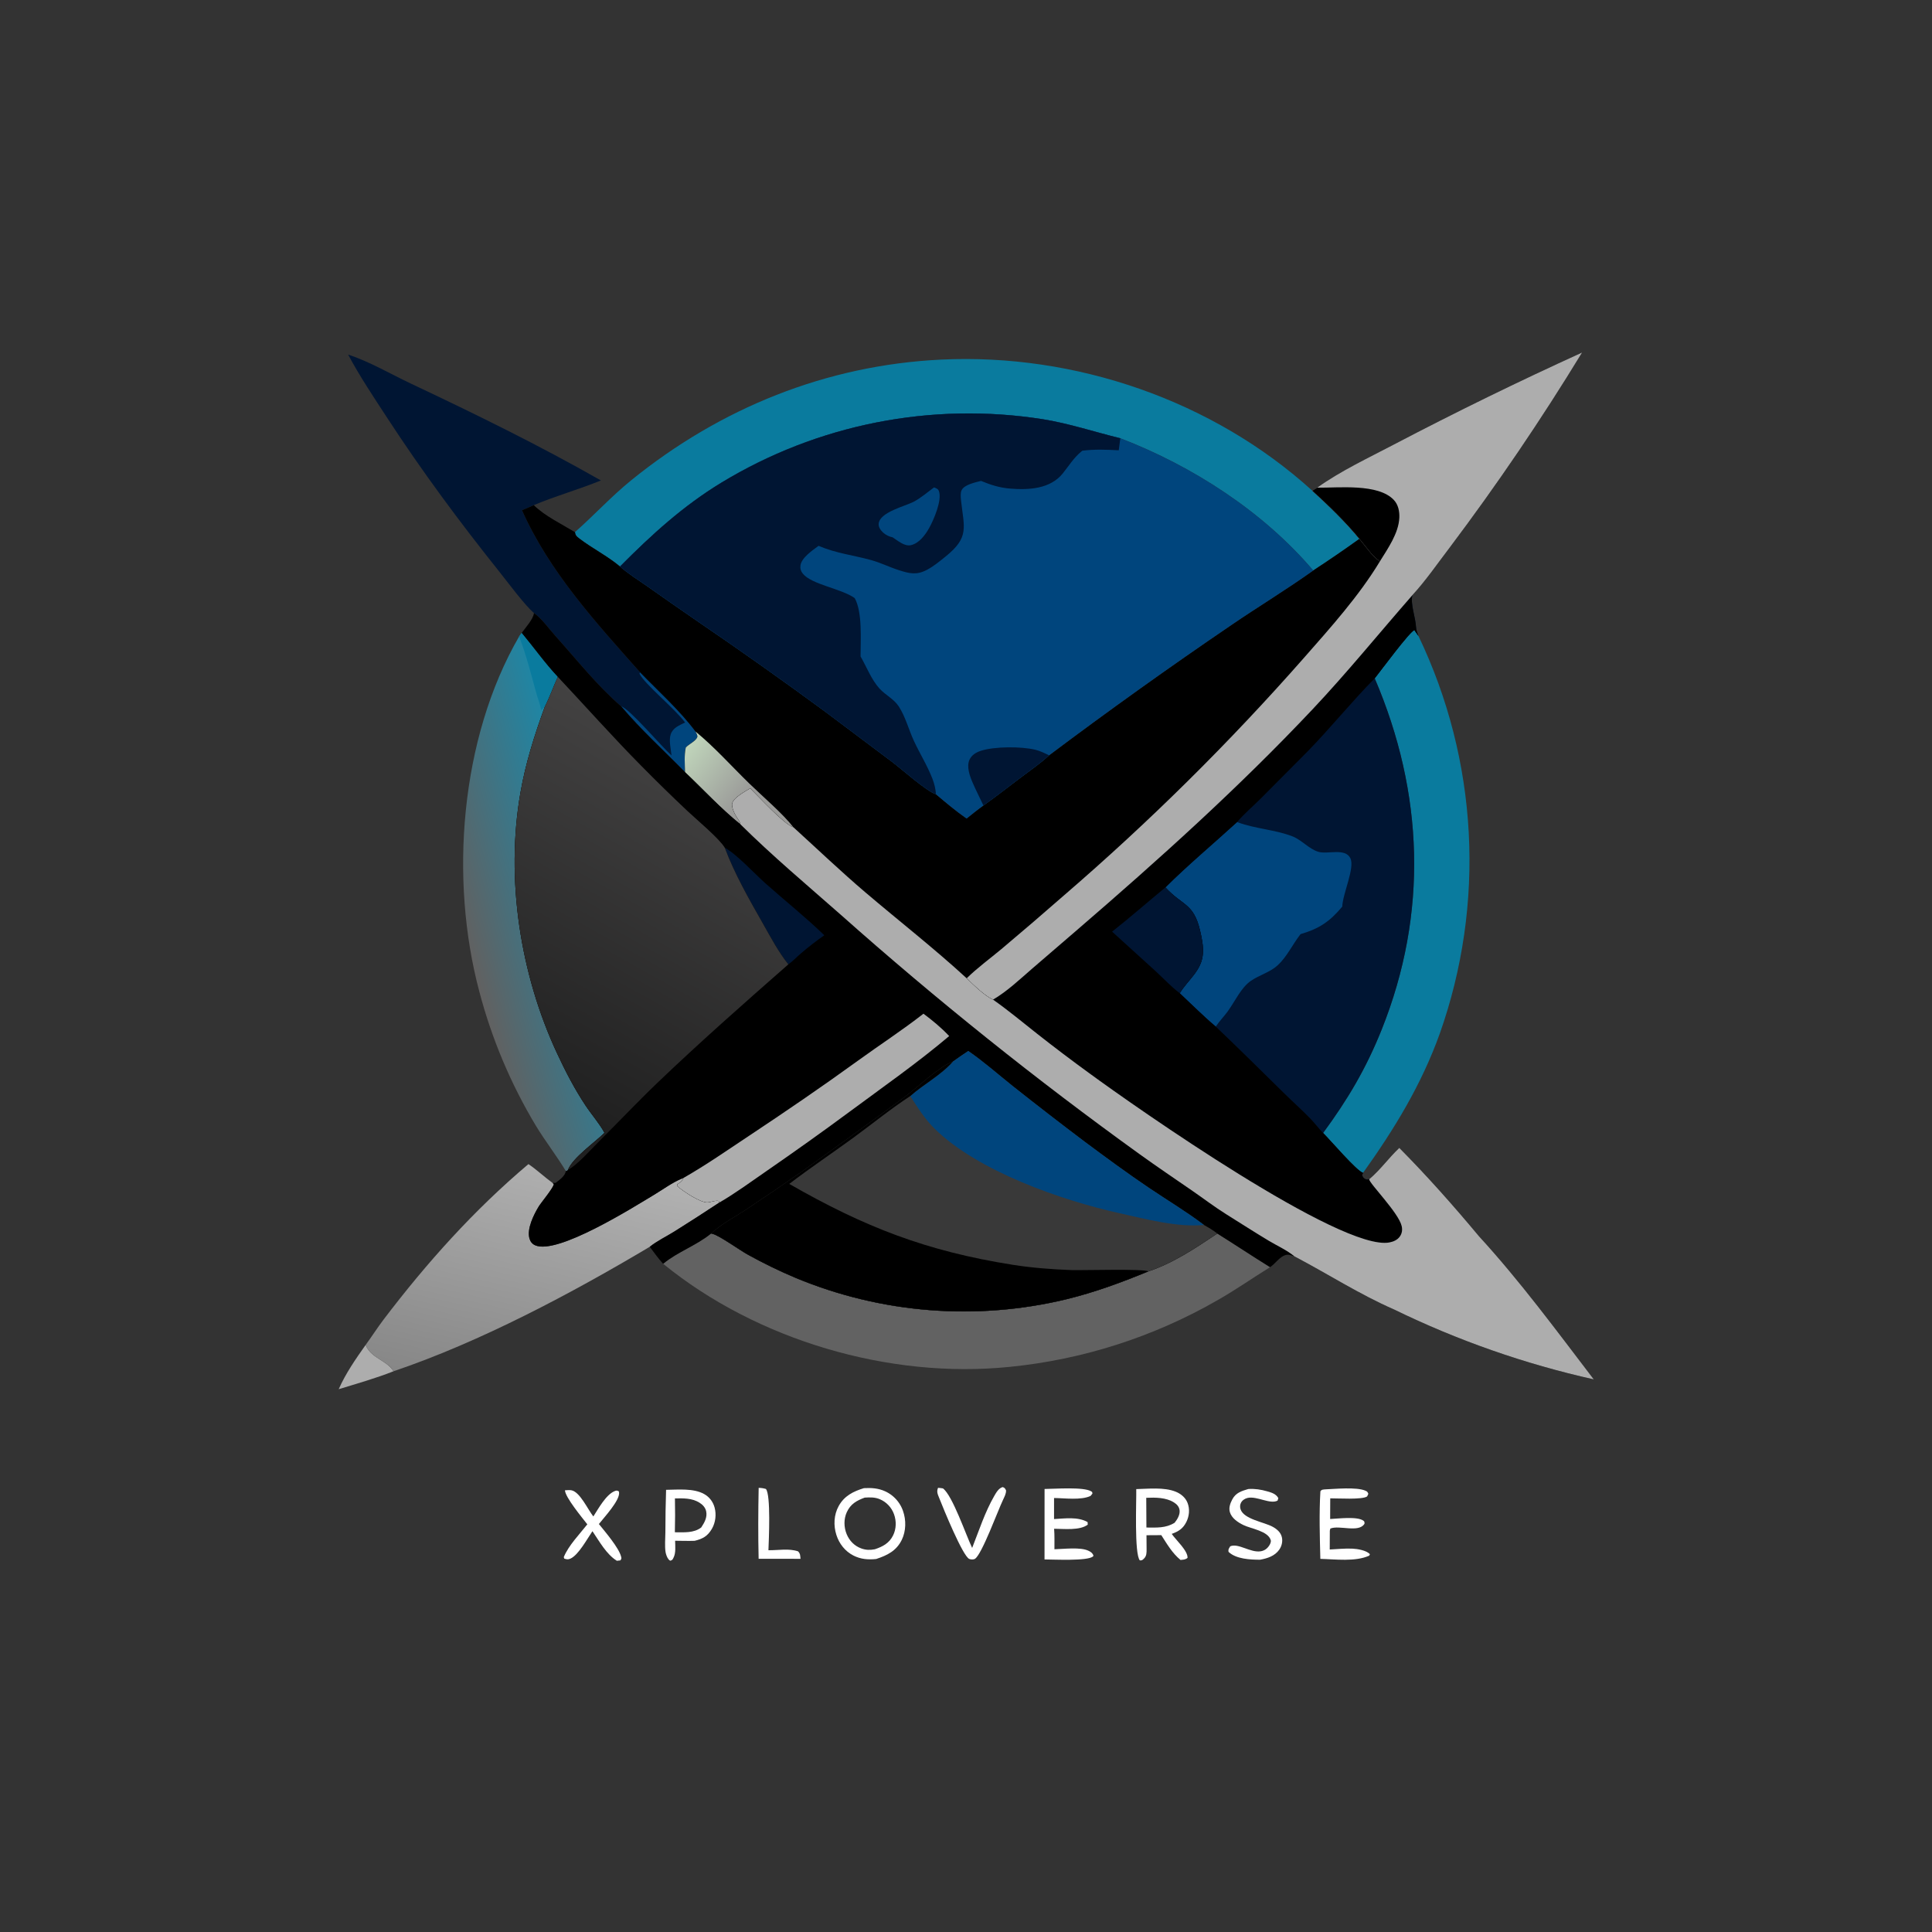 <svg width="373" height="373" viewBox="0 0 373 373" fill="none" xmlns="http://www.w3.org/2000/svg">
<rect x="0" y="0" width="373" height="373" fill="#333333" stroke="none"/>
<path d="M146.471 287.252C146.987 287.264 147.37 287.321 147.865 287.464C148.849 288.548 148.432 297.354 148.357 299.295C150.236 299.32 152.291 298.901 154.087 299.513C154.539 300.023 154.478 300.288 154.549 300.952L146.464 300.947C146.359 296.394 146.379 291.806 146.471 287.252Z" fill="white"/>
<path d="M70.599 259.644C71.624 262.256 74.559 262.511 75.984 264.741C72.537 266.101 68.931 267.119 65.39 268.206C66.743 265.139 68.672 262.37 70.599 259.644Z" fill="#ADADAD"/>
<path d="M187.689 298.85C188.99 295.544 190.172 291.899 191.952 288.82C192.331 288.164 192.807 287.309 193.587 287.099C194.015 287.272 194.003 287.322 194.231 287.732C194.26 288.384 193.913 288.98 193.65 289.562C192.671 291.586 189.596 300.026 188.25 300.939C187.97 301.13 187.436 301.101 187.137 300.977C185.881 300.457 182.12 291.227 181.352 289.27C181.059 288.524 180.768 288.011 181.106 287.243C181.427 287.262 181.732 287.308 182.05 287.357C183.902 288.731 186.491 296.375 187.689 298.85Z" fill="white"/>
<path d="M114.554 292.773C115.502 291.307 117.012 288.534 118.668 287.883C119.058 287.729 119.107 287.754 119.465 287.918C119.482 287.981 119.508 288.042 119.518 288.107C119.743 289.658 116.54 293.047 115.624 294.236C116.819 295.716 119.487 298.82 119.914 300.532C120.009 300.912 119.994 300.91 119.773 301.254L119.09 301.33C117.057 300.064 115.703 297.559 114.381 295.619C113.401 297.029 111.702 300.192 110.153 300.904C109.668 301.127 109.427 301.062 108.935 300.911L108.845 300.623C109.75 298.393 111.894 296.2 113.39 294.294C112.366 292.973 109.142 289.099 109.07 287.724C109.481 287.7 109.968 287.642 110.371 287.731C111.994 288.089 113.519 291.485 114.554 292.773Z" fill="white"/>
<path d="M241 287.477C242.235 287.389 243.465 287.578 244.65 287.922C245.506 288.169 246.359 288.415 246.8 289.233L246.652 289.713C245.197 290.487 242.658 288.78 240.855 289.2C240.335 289.321 239.833 289.65 239.586 290.134C239.392 290.515 239.37 290.961 239.5 291.365C240.13 293.328 244.039 293.84 245.72 294.773C246.534 295.225 247.269 295.843 247.484 296.788C247.67 297.605 247.461 298.499 246.983 299.179C246.11 300.422 244.698 300.864 243.28 301.126C241.369 301.122 238.636 301.004 237.182 299.602C237.093 299.086 237.267 298.975 237.513 298.54C239.04 297.851 241.449 299.834 243.407 299.496C244.143 299.368 244.656 298.988 245.056 298.365C245.233 298.09 245.432 297.659 245.332 297.334C244.792 295.574 241.569 295.156 240.1 294.45C239.041 293.942 237.804 293.144 237.447 291.949C237.193 291.103 237.512 290.24 237.905 289.49C238.585 288.193 239.686 287.867 241 287.477Z" fill="white"/>
<path d="M255.72 287.551C257.665 287.475 261.882 287.042 263.621 287.804C263.999 287.969 264.026 288.049 264.179 288.404L263.942 288.908C263.015 289.571 258.219 289.263 256.821 289.275L256.803 293.265C258.3 293.205 262.12 292.697 263.268 293.625C263.486 293.801 263.423 293.923 263.437 294.176C262.345 296.001 258.543 294.385 256.839 295.114L256.741 295.522L256.724 299.153C258.147 299.082 259.631 298.929 261.053 298.986C262.055 299.027 263.795 299.304 264.48 300.064L264.353 300.335C261.695 301.561 257.788 301.03 254.912 300.962C254.803 296.681 254.665 292.174 254.922 287.907C255.206 287.547 255.288 287.627 255.72 287.551Z" fill="white"/>
<path d="M201.668 287.469C203.638 287.454 209.202 287.026 210.671 287.925C210.927 288.081 210.852 288.052 210.908 288.366L210.542 288.814C208.686 289.68 205.538 289.232 203.5 289.212L203.498 293.277C205.606 293.164 208.064 292.794 209.973 293.855L210.007 294.346C208.506 295.529 205.354 295.157 203.513 295.145C203.613 296.453 203.566 297.793 203.574 299.105C205.335 299.067 208.665 298.632 210.201 299.424C210.651 299.655 210.966 299.87 211.112 300.366C211.078 300.409 211.05 300.456 211.01 300.493C210.011 301.418 203.329 301.077 201.66 301.071L201.668 287.469Z" fill="white"/>
<path d="M128.597 287.632C130.897 287.608 133.887 287.288 135.952 288.449C136.962 289.017 137.66 289.934 137.963 291.048C138.33 292.395 138.145 293.949 137.443 295.158C136.618 296.579 135.669 297.099 134.108 297.476C132.856 297.517 131.592 297.473 130.34 297.464C130.358 298.49 130.513 299.815 130.027 300.743C129.819 301.139 129.842 301.184 129.398 301.318C129.233 301.212 129.21 301.21 129.062 301.039C128.787 300.718 128.559 300.053 128.495 299.639C128.313 298.471 128.453 297.076 128.46 295.887C128.463 293.134 128.509 290.383 128.597 287.632ZM130.305 289.29C130.353 291.469 130.349 293.648 130.292 295.827C132.013 295.824 133.946 296.015 135.387 294.895C136.005 293.948 136.591 292.938 136.332 291.762C136.173 291.039 135.647 290.485 135.033 290.107C133.574 289.207 131.948 289.265 130.305 289.29Z" fill="white"/>
<path d="M219.369 287.493C221.741 287.437 224.715 287.097 226.951 287.978C227.976 288.383 228.879 289.121 229.28 290.171C229.73 291.349 229.609 292.68 229.058 293.802C228.416 295.11 227.553 295.657 226.217 296.138C227.007 297.311 229.357 299.392 229.271 300.773C228.809 301.14 228.492 301.102 227.915 301.172C226.314 299.844 225.312 298.11 224.206 296.381L221.345 296.399C221.357 297.283 221.364 298.166 221.365 299.05C221.364 299.756 221.396 300.402 220.839 300.927C220.52 301.229 220.48 301.259 220.063 301.257C218.97 300.009 219.421 289.756 219.369 287.493ZM221.3 289.172L221.332 294.911C223.272 294.922 225.064 295.059 226.777 293.988C227.29 293.344 227.836 292.461 227.739 291.595C227.662 290.912 227.232 290.437 226.677 290.084C225.114 289.09 223.089 289.099 221.3 289.172Z" fill="white"/>
<path d="M166.797 287.308C168.226 287.23 169.564 287.314 170.886 287.915C170.986 287.96 171.085 288.008 171.183 288.059C171.28 288.11 171.376 288.162 171.471 288.218C171.566 288.273 171.659 288.331 171.751 288.391C171.843 288.451 171.933 288.514 172.022 288.578C172.111 288.643 172.198 288.71 172.283 288.779C172.369 288.848 172.452 288.919 172.534 288.993C172.616 289.066 172.695 289.141 172.773 289.219C172.851 289.296 172.927 289.375 173.001 289.457C173.075 289.538 173.147 289.621 173.217 289.706C173.286 289.791 173.354 289.877 173.419 289.966C173.484 290.054 173.547 290.144 173.608 290.235C173.669 290.327 173.727 290.42 173.784 290.514C173.84 290.608 173.893 290.704 173.945 290.801C173.996 290.899 174.044 290.997 174.091 291.096C174.137 291.196 174.181 291.297 174.222 291.399C174.263 291.501 174.301 291.603 174.337 291.707C174.964 293.471 174.931 295.578 174.11 297.274C173.074 299.412 171.297 300.285 169.159 300.987C167.614 301.147 166.169 301.037 164.761 300.317C163.155 299.494 162.021 298.048 161.476 296.341C160.893 294.516 160.983 292.461 161.917 290.767C163.004 288.795 164.74 287.933 166.797 287.308ZM166.951 289.133C165.398 289.7 164.197 290.374 163.48 291.959C162.879 293.288 162.911 294.854 163.464 296.194C163.992 297.471 164.965 298.468 166.269 298.943C167.179 299.274 167.96 299.284 168.902 299.107C170.428 298.598 171.666 297.945 172.416 296.445C173.048 295.183 173.082 293.68 172.608 292.361C172.55 292.198 172.484 292.038 172.41 291.882C172.336 291.725 172.253 291.573 172.163 291.425C172.073 291.278 171.975 291.135 171.87 290.998C171.765 290.86 171.652 290.729 171.533 290.603C171.414 290.477 171.289 290.358 171.157 290.246C171.026 290.133 170.889 290.028 170.746 289.929C170.604 289.831 170.456 289.741 170.304 289.658C170.152 289.575 169.996 289.501 169.836 289.434C168.88 289.037 167.963 289.079 166.951 289.133Z" fill="white"/>
<path d="M102.02 224.746C103.654 225.841 105.086 227.228 106.683 228.38L106.908 228.6C106.989 229.151 104.448 232.204 104.012 232.922C103.044 234.515 101.681 237.24 102.222 239.122C102.391 239.708 102.746 240.166 103.309 240.417C107.587 242.331 122.186 233.129 126.282 230.668C127.988 229.643 129.786 228.31 131.607 227.558C131.722 227.51 131.838 227.465 131.953 227.42C131.908 227.518 131.866 227.618 131.819 227.715C131.599 228.164 131.222 228.356 130.805 228.595L130.726 228.972C131.787 229.905 135.246 232.275 136.668 232.136C137.288 232.075 138.246 231.684 138.799 231.88L138.831 232.12L138.876 232.172C135.994 234.078 133.089 235.948 130.161 237.781C128.66 238.716 126.812 239.609 125.444 240.712C110.261 249.754 92.7 259.084 75.984 264.741C74.559 262.511 71.624 262.256 70.6 259.644C71.776 258.052 72.831 256.374 74.031 254.794C82.351 243.834 91.491 233.638 102.02 224.746Z" fill="url(#paint0_linear_21_59)"/>
<path d="M100.725 122.184C103.061 124.986 105.196 128.014 107.694 130.673C106.835 132.555 106.131 134.585 105.193 136.418C103.19 141.911 101.475 147.302 100.472 153.078C97.587 169.695 100.429 188.066 107.536 203.329C109.162 206.822 110.903 210.193 113.033 213.406C114.207 215.177 115.705 216.856 116.712 218.712C114.857 220.53 110.541 223.561 109.663 225.845C109.389 226.111 109.541 226.056 109.24 226.081C107.451 223.125 105.303 220.359 103.49 217.393C102.276 215.375 101.135 213.316 100.068 211.217C99 209.118 98.009 206.983 97.093 204.813C96.177 202.643 95.34 200.443 94.581 198.214C93.821 195.985 93.142 193.731 92.543 191.453C86.743 169.743 88.838 142.548 100.219 122.887L100.725 122.184Z" fill="url(#paint1_linear_21_59)"/>
<path d="M100.725 122.184C103.06 124.986 105.196 128.014 107.694 130.673C106.835 132.555 106.131 134.585 105.193 136.418C104.97 136.671 104.743 136.888 104.486 137.107C104.288 135.92 103.823 134.876 103.51 133.725C102.503 130.023 101.605 126.47 100.218 122.887L100.725 122.184Z" fill="#0A7B9E"/>
<path d="M67.21 68.452C71.353 69.818 75.466 72.236 79.426 74.105C91.824 79.957 104.091 85.969 116.013 92.757C111.757 94.501 107.29 95.736 103.054 97.525C102.305 97.88 101.543 98.192 100.775 98.502C106.029 110.341 115.051 120.207 123.573 129.792C127.166 133.503 131.193 137.09 134.291 141.238C134.423 141.541 134.741 142.008 134.619 142.323C134.321 143.095 133 143.668 132.403 144.312C132.066 145.922 132.228 147.451 132.254 149.079C128.145 144.875 123.716 140.87 119.928 136.372C115.326 132.41 111.368 127.382 107.309 122.869C106.036 121.454 104.616 119.434 103.083 118.344C101.271 116.805 98.06 112.449 96.422 110.399C88.716 100.76 81.441 90.941 74.704 80.598C72.109 76.616 69.444 72.652 67.21 68.452Z" fill="#001533"/>
<path d="M123.573 129.792C127.166 133.503 131.193 137.09 134.291 141.238C134.423 141.541 134.741 142.008 134.619 142.323C134.321 143.095 132.999 143.668 132.403 144.312C132.066 145.922 132.227 147.451 132.254 149.079C128.145 144.875 123.715 140.87 119.928 136.372C121.45 136.732 127.842 144.263 129.65 145.849C129.52 144.659 129.102 142.899 129.489 141.778C129.938 140.475 131.125 140.056 132.267 139.488C130.248 136.764 124.527 132.16 123.457 130.07L123.573 129.792Z" fill="#00457D"/>
<path d="M265.407 130.963C266.414 129.709 272.204 121.861 273.071 121.654L273.867 122.811C274.222 123.552 274.567 124.297 274.904 125.046C275.24 125.796 275.568 126.549 275.886 127.306C276.204 128.064 276.512 128.825 276.811 129.59C277.111 130.355 277.401 131.123 277.681 131.895C277.961 132.667 278.232 133.443 278.494 134.222C278.755 135 279.007 135.782 279.249 136.567C279.491 137.352 279.723 138.14 279.946 138.93C280.169 139.721 280.382 140.514 280.585 141.31C280.789 142.106 280.982 142.904 281.166 143.705C281.35 144.505 281.523 145.308 281.687 146.113C281.851 146.918 282.005 147.724 282.149 148.533C282.293 149.342 282.427 150.152 282.552 150.964C282.676 151.776 282.79 152.589 282.894 153.404C282.999 154.219 283.093 155.035 283.177 155.852C283.261 156.669 283.335 157.487 283.399 158.306C283.463 159.124 283.517 159.944 283.561 160.764C283.605 161.584 283.639 162.405 283.662 163.226C283.686 164.047 283.7 164.869 283.704 165.69C283.707 166.511 283.701 167.332 283.684 168.154C283.667 168.975 283.641 169.796 283.604 170.617C283.567 171.437 283.52 172.257 283.463 173.077C283.406 173.896 283.339 174.714 283.262 175.532C283.185 176.35 283.098 177.167 283.001 177.982C282.904 178.798 282.797 179.612 282.679 180.425C282.562 181.238 282.435 182.05 282.298 182.86C282.161 183.67 282.014 184.478 281.857 185.284C281.7 186.09 281.533 186.894 281.357 187.697C281.18 188.499 280.993 189.299 280.797 190.096C280.601 190.894 280.395 191.689 280.179 192.481C279.963 193.274 279.737 194.063 279.502 194.85C279.266 195.637 279.021 196.421 278.767 197.202C278.512 197.983 278.248 198.761 277.974 199.535C274.443 209.388 269.212 217.97 263.155 226.436C261.941 226.114 256.829 220.108 255.439 218.74C260.215 212.245 263.735 206.306 266.751 198.775C275.735 176.337 274.88 153.065 265.407 130.963Z" fill="#0A7B9E"/>
<path d="M137.287 238.144C137.394 238.169 137.502 238.192 137.608 238.22C138.924 238.564 142.832 241.369 144.412 242.241C147.398 243.89 150.531 245.422 153.677 246.739C154.19 246.952 154.705 247.16 155.222 247.362C155.739 247.565 156.257 247.762 156.778 247.954C157.299 248.147 157.822 248.334 158.346 248.516C158.871 248.698 159.397 248.875 159.925 249.047C160.453 249.218 160.983 249.385 161.514 249.546C162.045 249.707 162.578 249.863 163.112 250.014C163.647 250.165 164.182 250.31 164.72 250.45C165.257 250.591 165.795 250.726 166.335 250.855C166.875 250.985 167.416 251.109 167.959 251.228C168.501 251.347 169.044 251.461 169.589 251.569C170.133 251.677 170.679 251.78 171.226 251.877C171.772 251.975 172.32 252.067 172.868 252.154C173.416 252.24 173.965 252.322 174.516 252.398C175.065 252.474 175.616 252.544 176.167 252.609C176.719 252.674 177.271 252.734 177.823 252.788C178.376 252.842 178.929 252.891 179.483 252.934C180.036 252.978 180.59 253.015 181.144 253.048C181.698 253.08 182.253 253.107 182.808 253.129C183.363 253.15 183.918 253.166 184.473 253.177C185.028 253.187 185.583 253.192 186.138 253.192C186.693 253.192 187.248 253.186 187.803 253.174C188.359 253.163 188.914 253.146 189.468 253.124C190.023 253.102 190.577 253.074 191.132 253.041C191.686 253.008 192.24 252.969 192.793 252.925C193.347 252.881 193.9 252.831 194.452 252.776C195.004 252.721 195.556 252.661 196.108 252.595C196.659 252.529 197.21 252.458 197.76 252.381C198.309 252.305 198.858 252.222 199.407 252.135C199.955 252.048 200.502 251.955 201.049 251.857C201.595 251.758 202.14 251.655 202.685 251.546C203.229 251.437 203.773 251.322 204.315 251.202C204.857 251.083 205.398 250.958 205.937 250.827C211.38 249.497 216.542 247.587 221.712 245.455C226.569 243.827 230.785 240.969 235.018 238.15C238.433 240.286 241.786 242.524 245.211 244.643C241.809 246.75 238.566 249.027 235.074 251.013C234.307 251.454 233.534 251.886 232.755 252.307C231.976 252.728 231.192 253.139 230.402 253.539C229.612 253.939 228.817 254.329 228.017 254.708C227.217 255.087 226.412 255.456 225.602 255.814C224.793 256.172 223.978 256.519 223.159 256.855C222.34 257.192 221.517 257.517 220.689 257.832C219.862 258.147 219.03 258.45 218.194 258.743C217.359 259.035 216.519 259.317 215.676 259.587C214.833 259.858 213.987 260.117 213.137 260.365C212.287 260.613 211.434 260.85 210.578 261.075C209.721 261.301 208.862 261.515 208 261.717C207.139 261.92 206.274 262.111 205.407 262.291C204.54 262.471 203.671 262.639 202.8 262.796C201.928 262.953 201.055 263.098 200.179 263.232C199.304 263.366 198.427 263.488 197.549 263.599C196.671 263.709 195.791 263.808 194.91 263.895C171.658 266.266 146.138 258.744 128.027 243.992C130.804 241.684 134.445 240.474 137.287 238.144Z" fill="#626262"/>
<path d="M111.002 102.738C114.71 99.468 118.013 95.847 121.868 92.721C139.066 78.778 159.524 70.495 181.704 69.426C207.545 68.181 234.129 77.276 253.36 94.738C256.553 97.671 259.694 100.681 262.452 104.034C259.525 106.136 256.552 108.171 253.535 110.14C243.84 98.742 230.204 89.962 216.296 84.613C211.278 83.386 206.406 81.751 201.285 80.93C200.621 80.826 199.957 80.729 199.291 80.64C198.625 80.55 197.958 80.468 197.291 80.393C196.623 80.318 195.955 80.25 195.286 80.19C194.617 80.13 193.947 80.077 193.277 80.031C192.606 79.986 191.936 79.947 191.265 79.916C190.594 79.886 189.922 79.862 189.251 79.846C188.579 79.829 187.908 79.821 187.236 79.819C186.564 79.818 185.892 79.824 185.221 79.837C184.549 79.85 183.878 79.87 183.206 79.898C182.535 79.926 181.864 79.962 181.194 80.004C180.524 80.047 179.854 80.097 179.184 80.154C178.515 80.211 177.846 80.276 177.178 80.348C176.51 80.42 175.844 80.499 175.177 80.586C174.511 80.672 173.846 80.766 173.182 80.867C172.518 80.968 171.855 81.077 171.193 81.192C170.531 81.308 169.871 81.431 169.212 81.561C168.553 81.691 167.895 81.828 167.239 81.973C166.583 82.117 165.929 82.269 165.276 82.428C164.623 82.587 163.972 82.753 163.323 82.926C162.674 83.099 162.027 83.279 161.382 83.467C160.737 83.654 160.094 83.848 159.453 84.049C158.812 84.251 158.173 84.459 157.537 84.674C156.9 84.89 156.267 85.112 155.635 85.341C155.004 85.571 154.375 85.807 153.749 86.05C153.122 86.293 152.499 86.543 151.878 86.799C151.257 87.056 150.639 87.319 150.024 87.59C149.409 87.86 148.797 88.137 148.188 88.421C147.579 88.704 146.974 88.994 146.371 89.291C145.768 89.588 145.169 89.892 144.573 90.202C143.977 90.512 143.384 90.828 142.795 91.151C142.206 91.474 141.621 91.804 141.039 92.14C140.457 92.475 139.879 92.817 139.305 93.166C131.899 97.661 125.771 103.257 119.701 109.375C117.303 107.352 114.319 105.869 111.806 103.939C111.321 103.567 111.081 103.351 111.002 102.738Z" fill="#0A7B9E"/>
<path d="M191.716 192.993C194.47 191.375 196.873 189.079 199.284 186.996L208.027 179.468C223.762 165.913 239.125 152.087 253.384 136.964C260.101 129.841 266.231 122.271 272.672 114.915C272.281 116.659 273.277 119.149 273.38 121.023C273.416 121.677 273.621 122.21 273.867 122.811L273.071 121.654C272.205 121.861 266.415 129.709 265.408 130.963C274.881 153.065 275.735 176.337 266.751 198.775C263.735 206.306 260.215 212.245 255.44 218.74C256.829 220.108 261.941 226.114 263.155 226.436L262.967 226.898C263.161 227.298 263.254 227.519 263.71 227.686C263.912 227.76 264.14 227.726 264.338 227.67C264.351 228.468 270.024 234.125 270.615 236.704C270.777 237.412 270.696 238.088 270.283 238.695C269.815 239.383 269.042 239.719 268.248 239.871C259 241.638 219.377 213.854 210.353 207.238C206.937 204.757 203.57 202.211 200.253 199.599C197.433 197.382 194.653 195.046 191.716 192.993Z" fill="#001533"/>
<path d="M238.837 158.71L239.013 158.776C242.414 160.021 246.184 160.179 249.507 161.463C251.35 162.175 252.672 163.892 254.545 164.459C256.295 164.988 259.726 163.643 260.713 165.706C261.606 167.571 259.223 172.542 259.143 175.032C256.729 177.928 254.71 179.283 251.095 180.344L250.979 180.493C249.517 182.391 248.451 184.727 246.678 186.357C245.195 187.719 243.153 188.237 241.514 189.356C239.584 190.675 238.386 193.416 237.005 195.296C236.284 196.276 235.386 197.193 234.72 198.196C232.33 196.184 230.054 193.894 227.769 191.753C229.361 189.111 232.034 187.406 232.241 184.041C232.331 182.569 232.02 181.072 231.684 179.647C230.424 174.304 228.253 174.886 225 171.33C229.268 167.068 234.34 162.83 238.837 158.71Z" fill="#00457D"/>
<path d="M191.716 192.993C194.47 191.375 196.873 189.079 199.284 186.996L208.027 179.468C223.762 165.913 239.125 152.087 253.384 136.964C260.101 129.841 266.231 122.271 272.672 114.915C272.281 116.659 273.277 119.149 273.38 121.023C273.416 121.677 273.621 122.21 273.867 122.811L273.071 121.654C272.205 121.861 266.415 129.709 265.408 130.963C260.945 135.475 256.929 140.477 252.488 145.033L243.371 154.204C241.881 155.681 240.189 157.119 238.837 158.71C234.341 162.83 229.269 167.068 225 171.33C228.253 174.886 230.425 174.304 231.684 179.647C232.02 181.072 232.332 182.569 232.241 184.041C232.035 187.406 229.362 189.111 227.769 191.753C230.054 193.894 232.33 196.184 234.72 198.196C239.128 202.39 243.44 206.665 247.776 210.932C249.473 212.603 251.258 214.2 252.923 215.902C253.808 216.808 254.562 217.838 255.44 218.74C256.829 220.108 261.941 226.114 263.155 226.436L262.967 226.898C263.161 227.298 263.254 227.519 263.71 227.686C263.912 227.76 264.14 227.726 264.338 227.67C264.351 228.468 270.024 234.125 270.615 236.704C270.777 237.412 270.696 238.088 270.283 238.695C269.815 239.383 269.042 239.719 268.248 239.871C259 241.638 219.377 213.854 210.353 207.238C206.937 204.757 203.57 202.211 200.253 199.599C197.433 197.382 194.653 195.046 191.716 192.993Z" fill="black"/>
<path d="M214.706 179.868C218.211 177.105 221.555 174.164 225 171.33C228.253 174.886 230.425 174.304 231.684 179.647C232.02 181.072 232.332 182.569 232.241 184.041C232.035 187.406 229.361 189.111 227.769 191.753C226.11 190.508 224.673 188.938 223.146 187.535L214.706 179.868Z" fill="#001533"/>
<path d="M254.293 94.154C258.858 90.89 264.185 88.41 269.153 85.795C281.087 79.545 293.186 73.632 305.45 68.055C297.539 81.03 289.014 93.588 279.875 105.729C277.554 108.764 275.258 112.122 272.672 114.915C266.231 122.271 260.101 129.841 253.384 136.964C239.125 152.087 223.762 165.913 208.027 179.468L199.284 186.996C196.873 189.079 194.47 191.375 191.716 192.993C190.03 192.224 187.985 190.174 186.63 188.876C180.37 183.115 173.547 177.8 167.062 172.279C162.326 168.246 157.795 163.915 153.188 159.728C151.391 159.178 146.504 153.833 144.844 152.199C143.896 152.774 141.686 153.955 141.381 155.051C141.16 155.847 141.912 157.323 142.362 157.958C142.573 158.257 142.742 158.501 142.865 158.85C142.902 158.954 142.936 159.059 142.971 159.164C139.207 156.154 135.765 152.409 132.254 149.079C132.228 147.451 132.066 145.922 132.403 144.312C133 143.668 134.321 143.095 134.62 142.323C134.742 142.008 134.424 141.541 134.291 141.238C131.193 137.09 127.166 133.503 123.573 129.792C115.051 120.207 106.029 110.341 100.775 98.502C101.543 98.192 102.305 97.88 103.054 97.525C105.165 99.609 108.476 101.197 111.002 102.738C111.082 103.351 111.321 103.567 111.807 103.939C114.319 105.869 117.303 107.352 119.701 109.375C121.306 110.783 123.229 111.964 124.981 113.194C128.165 115.443 131.363 117.67 134.577 119.877C142.912 125.557 151.143 131.384 159.271 137.359L172.27 147.113C174.097 148.497 178.848 152.739 180.7 153.345C182.619 154.957 184.554 156.594 186.613 158.025C187.687 157.183 188.749 156.299 189.864 155.512C192.263 153.813 194.588 151.978 196.936 150.208C198.805 148.798 200.83 147.421 202.541 145.824C214.059 137.176 225.773 128.801 237.683 120.701C242.916 117.12 248.383 113.827 253.535 110.14C256.553 108.171 259.525 106.136 262.452 104.034C259.694 100.681 256.553 97.671 253.36 94.738L254.293 94.154Z" fill="black"/>
<path d="M134.291 141.238C137.937 144.228 141.231 147.923 144.618 151.224C147.134 153.676 151.144 157.084 153.188 159.728C151.391 159.178 146.504 153.833 144.844 152.199C143.895 152.774 141.685 153.955 141.381 155.051C141.159 155.847 141.911 157.323 142.361 157.958C142.573 158.257 142.741 158.501 142.865 158.85C142.902 158.954 142.935 159.059 142.97 159.164C139.206 156.154 135.765 152.408 132.254 149.079C132.227 147.451 132.066 145.922 132.403 144.312C132.999 143.668 134.321 143.095 134.619 142.323C134.741 142.008 134.423 141.541 134.291 141.238Z" fill="url(#paint2_linear_21_59)"/>
<path d="M254.293 94.154C258.857 90.89 264.184 88.41 269.153 85.795C281.087 79.545 293.186 73.632 305.449 68.055C297.539 81.03 289.014 93.588 279.875 105.729C277.554 108.764 275.258 112.122 272.671 114.915C266.23 122.271 260.1 129.841 253.384 136.964C239.125 152.087 223.762 165.913 208.027 179.468L199.284 186.996C196.873 189.079 194.47 191.375 191.716 192.993C190.03 192.224 187.985 190.174 186.629 188.876C188.679 186.856 191.134 185.075 193.346 183.224C197.423 179.797 201.465 176.329 205.47 172.818C213.698 165.728 221.671 158.362 229.39 150.721C237.109 143.08 244.555 135.182 251.729 127.027C256.873 121.173 262.368 115.071 266.406 108.383C264.874 107.358 263.653 105.437 262.451 104.034C259.694 100.681 256.552 97.671 253.359 94.738L254.293 94.154Z" fill="#ADADAD"/>
<path d="M254.293 94.154C258.338 94.207 266.061 93.29 269.098 96.522C269.966 97.446 270.216 98.737 270.159 99.968C270.017 102.971 267.931 105.908 266.406 108.383C264.874 107.358 263.653 105.437 262.451 104.034C259.694 100.681 256.552 97.671 253.359 94.738L254.293 94.154Z" fill="black"/>
<path d="M119.701 109.375C125.771 103.257 131.899 97.661 139.305 93.166C139.879 92.817 140.457 92.475 141.039 92.14C141.621 91.804 142.206 91.474 142.795 91.151C143.384 90.828 143.977 90.512 144.573 90.202C145.169 89.892 145.768 89.588 146.371 89.291C146.974 88.994 147.579 88.704 148.188 88.42C148.797 88.137 149.409 87.86 150.024 87.59C150.639 87.319 151.257 87.056 151.878 86.799C152.499 86.543 153.122 86.293 153.749 86.05C154.375 85.807 155.004 85.571 155.635 85.341C156.267 85.112 156.901 84.89 157.537 84.674C158.173 84.459 158.812 84.251 159.453 84.049C160.094 83.848 160.737 83.654 161.382 83.467C162.027 83.279 162.674 83.099 163.323 82.926C163.972 82.753 164.623 82.587 165.276 82.428C165.929 82.269 166.583 82.117 167.239 81.973C167.895 81.828 168.553 81.691 169.212 81.561C169.871 81.431 170.531 81.308 171.193 81.192C171.855 81.077 172.518 80.968 173.182 80.867C173.846 80.766 174.511 80.672 175.177 80.586C175.843 80.499 176.51 80.42 177.178 80.348C177.846 80.276 178.515 80.211 179.184 80.154C179.854 80.097 180.523 80.047 181.194 80.004C181.864 79.962 182.535 79.926 183.206 79.898C183.877 79.87 184.549 79.85 185.221 79.837C185.892 79.824 186.564 79.818 187.236 79.819C187.908 79.821 188.579 79.829 189.251 79.846C189.922 79.862 190.594 79.886 191.265 79.916C191.936 79.947 192.606 79.986 193.277 80.031C193.947 80.077 194.617 80.13 195.286 80.19C195.955 80.25 196.623 80.318 197.291 80.393C197.958 80.468 198.625 80.55 199.29 80.64C199.956 80.729 200.621 80.826 201.285 80.93C206.406 81.751 211.278 83.386 216.296 84.613C230.204 89.962 243.84 98.742 253.535 110.14C248.383 113.827 242.916 117.12 237.682 120.701C225.773 128.801 214.059 137.176 202.541 145.824C200.83 147.421 198.805 148.798 196.936 150.208C194.587 151.978 192.263 153.813 189.863 155.512C188.749 156.299 187.687 157.183 186.613 158.025C184.554 156.594 182.618 154.957 180.7 153.345C178.848 152.739 174.096 148.497 172.27 147.113L159.27 137.359C151.143 131.384 142.912 125.557 134.577 119.877C131.363 117.67 128.165 115.443 124.981 113.194C123.228 111.964 121.306 110.783 119.701 109.375Z" fill="#00457D"/>
<path d="M189.863 155.512C189.173 154.048 188.429 152.602 187.786 151.117C187.239 149.855 186.567 148.035 187.167 146.69C187.566 145.794 188.428 145.264 189.328 144.965C191.952 144.093 197.197 144.091 199.897 144.753C200.827 144.982 201.682 145.41 202.541 145.824C200.83 147.421 198.805 148.798 196.936 150.208C194.587 151.978 192.263 153.813 189.863 155.512Z" fill="#001533"/>
<path d="M119.701 109.375C125.771 103.257 131.899 97.661 139.305 93.166C139.879 92.817 140.457 92.475 141.039 92.14C141.621 91.804 142.206 91.474 142.795 91.151C143.384 90.828 143.977 90.512 144.573 90.202C145.169 89.892 145.768 89.588 146.371 89.291C146.974 88.994 147.579 88.704 148.188 88.42C148.797 88.137 149.409 87.86 150.024 87.59C150.639 87.319 151.257 87.056 151.878 86.799C152.499 86.543 153.122 86.293 153.749 86.05C154.375 85.807 155.004 85.571 155.635 85.341C156.267 85.112 156.901 84.89 157.537 84.674C158.173 84.459 158.812 84.251 159.453 84.049C160.094 83.848 160.737 83.654 161.382 83.467C162.027 83.279 162.674 83.099 163.323 82.926C163.972 82.753 164.623 82.587 165.276 82.428C165.929 82.269 166.583 82.117 167.239 81.973C167.895 81.828 168.553 81.691 169.212 81.561C169.871 81.431 170.531 81.308 171.193 81.192C171.855 81.077 172.518 80.968 173.182 80.867C173.846 80.766 174.511 80.672 175.177 80.586C175.843 80.499 176.51 80.42 177.178 80.348C177.846 80.276 178.515 80.211 179.184 80.154C179.854 80.097 180.523 80.047 181.194 80.004C181.864 79.962 182.535 79.926 183.206 79.898C183.877 79.87 184.549 79.85 185.221 79.837C185.892 79.824 186.564 79.818 187.236 79.819C187.908 79.821 188.579 79.829 189.251 79.846C189.922 79.862 190.594 79.886 191.265 79.916C191.936 79.947 192.606 79.986 193.277 80.031C193.947 80.077 194.617 80.13 195.286 80.19C195.955 80.25 196.623 80.318 197.291 80.393C197.958 80.468 198.625 80.55 199.29 80.64C199.956 80.729 200.621 80.826 201.285 80.93C206.406 81.751 211.278 83.386 216.296 84.613L215.99 86.935C213.595 86.808 211.348 86.712 208.959 87.014L208.768 87.17C207.315 88.373 206.377 89.903 205.213 91.364C202.771 94.431 198.576 94.621 194.969 94.326C192.967 94.162 191.246 93.608 189.397 92.845C188.332 93.126 186.183 93.554 185.655 94.634C185.4 95.154 185.476 96.004 185.535 96.558C186.104 101.885 187.222 103.695 182.531 107.468C181.398 108.379 180.242 109.342 178.949 110.021C176.963 111.063 175.632 110.743 173.601 110.099C171.783 109.522 170.06 108.655 168.218 108.143C164.747 107.18 161.409 106.828 158.037 105.38C156.897 106.221 154.769 107.652 154.545 109.142C154.453 109.755 154.605 110.26 154.987 110.738C156.696 112.874 162.361 113.603 165.01 115.467C166.535 118.193 166.141 123.573 166.143 126.738C167.305 128.739 168.248 131.247 169.811 132.95C170.957 134.2 172.608 134.959 173.539 136.411C174.824 138.415 175.441 140.873 176.438 143.03C177.581 145.5 179.058 147.837 180.032 150.381C180.405 151.358 180.622 152.301 180.7 153.345C178.848 152.739 174.096 148.497 172.27 147.113L159.27 137.359C151.143 131.384 142.912 125.557 134.577 119.877C131.363 117.67 128.165 115.443 124.981 113.194C123.228 111.964 121.306 110.783 119.701 109.375Z" fill="#001533"/>
<path d="M180.328 94.102C180.748 94.281 181.086 94.338 181.266 94.807C181.931 96.546 180.243 100.422 179.37 101.972C178.619 103.305 177.463 104.864 175.898 105.244C174.634 105.55 173.338 104.384 172.336 103.739C171.677 103.615 171.004 103.283 170.507 102.828C170.052 102.411 169.589 101.793 169.637 101.145C169.809 98.855 174.743 97.755 176.461 96.837C177.804 96.119 179.095 95.005 180.328 94.102Z" fill="#00457D"/>
<path d="M103.083 118.344C104.616 119.434 106.036 121.454 107.309 122.869C111.368 127.382 115.326 132.41 119.928 136.372C123.715 140.87 128.145 144.875 132.254 149.079C135.765 152.409 139.206 156.154 142.97 159.164C142.935 159.059 142.902 158.954 142.865 158.85C142.741 158.501 142.573 158.257 142.361 157.958C141.911 157.323 141.159 155.847 141.381 155.051C141.686 153.955 143.895 152.774 144.844 152.199C146.504 153.833 151.391 159.178 153.188 159.728C157.794 163.915 162.325 168.246 167.062 172.279C173.546 177.8 180.369 183.115 186.629 188.876C187.985 190.174 190.03 192.224 191.715 192.993C194.653 195.046 197.433 197.382 200.252 199.599C203.57 202.211 206.936 204.757 210.352 207.238C219.377 213.854 258.999 241.638 268.248 239.871C269.042 239.719 269.814 239.383 270.282 238.695C270.696 238.088 270.777 237.412 270.614 236.704C270.023 234.125 264.351 228.468 264.338 227.67C266.52 225.837 268.102 223.553 270.154 221.618C275.497 227.002 280.662 232.829 285.524 238.658C293.513 247.372 300.537 256.93 307.703 266.312C304.372 265.567 301.065 264.725 297.782 263.787C294.5 262.849 291.247 261.816 288.025 260.688C284.803 259.56 281.617 258.339 278.466 257.025C275.315 255.711 272.205 254.306 269.136 252.811C262.479 249.911 256.333 245.932 249.917 242.568C249.066 242.286 248.624 242.038 247.776 242.474C246.834 242.957 246.12 244.036 245.21 244.643C241.785 242.524 238.433 240.286 235.018 238.15C230.785 240.969 226.568 243.827 221.711 245.455C216.541 247.587 211.379 249.497 205.937 250.827C205.397 250.958 204.856 251.083 204.314 251.203C203.772 251.322 203.229 251.437 202.685 251.546C202.14 251.655 201.595 251.758 201.048 251.857C200.502 251.955 199.954 252.048 199.406 252.135C198.858 252.222 198.309 252.305 197.759 252.381C197.209 252.458 196.659 252.529 196.107 252.595C195.556 252.661 195.004 252.721 194.452 252.776C193.899 252.831 193.346 252.881 192.793 252.925C192.239 252.969 191.685 253.008 191.131 253.041C190.577 253.074 190.023 253.102 189.468 253.124C188.913 253.146 188.358 253.163 187.803 253.174C187.248 253.186 186.693 253.191 186.137 253.192C185.582 253.192 185.027 253.187 184.472 253.177C183.917 253.166 183.362 253.15 182.807 253.129C182.252 253.107 181.698 253.08 181.144 253.048C180.59 253.015 180.036 252.978 179.482 252.934C178.929 252.891 178.376 252.842 177.823 252.788C177.27 252.734 176.718 252.674 176.167 252.609C175.616 252.544 175.065 252.474 174.515 252.398C173.965 252.322 173.416 252.24 172.868 252.154C172.319 252.067 171.772 251.975 171.225 251.877C170.678 251.78 170.133 251.677 169.588 251.569C169.044 251.461 168.5 251.347 167.958 251.228C167.416 251.109 166.875 250.985 166.335 250.855C165.795 250.726 165.257 250.591 164.719 250.45C164.182 250.31 163.646 250.165 163.112 250.014C162.577 249.863 162.045 249.707 161.513 249.546C160.982 249.385 160.453 249.218 159.925 249.047C159.397 248.875 158.87 248.698 158.346 248.516C157.821 248.334 157.299 248.147 156.778 247.954C156.257 247.762 155.738 247.565 155.221 247.362C154.704 247.16 154.189 246.952 153.677 246.739C150.531 245.422 147.397 243.89 144.411 242.241C142.832 241.369 138.923 238.564 137.608 238.22C137.501 238.192 137.394 238.169 137.287 238.144C134.444 240.474 130.804 241.684 128.027 243.992C127.089 242.964 126.277 241.825 125.444 240.712C126.812 239.609 128.659 238.716 130.161 237.781C133.089 235.948 135.994 234.078 138.875 232.172L138.831 232.119L138.799 231.88C138.246 231.684 137.288 232.075 136.668 232.136C135.246 232.275 131.787 229.905 130.726 228.972L130.805 228.595C131.222 228.356 131.599 228.164 131.819 227.715C131.866 227.618 131.908 227.518 131.953 227.42C131.838 227.465 131.722 227.51 131.607 227.558C129.786 228.31 127.988 229.643 126.282 230.668C122.186 233.129 107.587 242.331 103.309 240.417C102.746 240.166 102.39 239.708 102.222 239.122C101.681 237.24 103.044 234.515 104.012 232.922C104.448 232.204 106.989 229.151 106.908 228.6L106.683 228.38L107.274 228.372C108.013 227.788 109.119 227.047 109.24 226.081C109.541 226.056 109.389 226.111 109.662 225.845C110.54 223.561 114.856 220.53 116.711 218.712C115.705 216.856 114.207 215.177 113.033 213.406C110.903 210.193 109.162 206.822 107.536 203.329C100.428 188.066 97.586 169.695 100.472 153.078C101.475 147.302 103.19 141.911 105.193 136.418C106.131 134.585 106.835 132.555 107.694 130.673C105.196 128.014 103.06 124.986 100.725 122.184C101.386 121.278 103.021 119.46 103.083 118.344Z" fill="black"/>
<path d="M139.931 163.671C142.102 164.792 145.754 168.744 147.804 170.566C151.559 173.902 155.539 177.077 159.147 180.564C157.568 181.666 156.048 182.846 154.59 184.103C153.814 184.763 153.031 185.606 152.202 186.183C150.288 183.796 148.758 180.883 147.248 178.226C144.591 173.549 141.822 168.722 139.931 163.671Z" fill="#001533"/>
<path d="M131.953 227.42C136.319 224.925 140.415 222.07 144.602 219.291C151.686 214.589 158.663 209.832 165.547 204.843C169.76 201.789 174.196 198.905 178.288 195.708C180.072 197.044 181.724 198.402 183.253 200.026C177.108 205.227 170.436 209.883 163.967 214.676C158.676 218.596 153.374 222.361 147.961 226.104C145.001 228.15 141.987 230.368 138.876 232.172L138.832 232.119L138.799 231.88C138.246 231.684 137.288 232.075 136.668 232.136C135.246 232.275 131.787 229.905 130.727 228.972L130.805 228.595C131.222 228.356 131.6 228.164 131.819 227.715C131.867 227.618 131.908 227.518 131.953 227.42Z" fill="#ADADAD"/>
<path d="M144.844 152.199C146.504 153.833 151.391 159.178 153.188 159.728C157.794 163.915 162.325 168.246 167.062 172.279C173.546 177.8 180.369 183.115 186.629 188.876C187.985 190.174 190.03 192.224 191.716 192.993C194.653 195.046 197.433 197.382 200.252 199.599C203.57 202.211 206.936 204.757 210.352 207.238C219.377 213.854 258.999 241.638 268.248 239.871C269.042 239.719 269.814 239.383 270.283 238.695C270.696 238.088 270.777 237.412 270.614 236.704C270.023 234.125 264.351 228.468 264.338 227.67C266.52 225.837 268.102 223.553 270.154 221.618C275.497 227.002 280.662 232.829 285.524 238.658C293.513 247.372 300.537 256.93 307.704 266.312C304.372 265.567 301.065 264.725 297.782 263.787C294.5 262.849 291.248 261.816 288.025 260.688C284.803 259.56 281.617 258.339 278.466 257.025C275.315 255.711 272.205 254.306 269.136 252.811C262.479 249.911 256.334 245.932 249.917 242.568C248.535 241.398 246.52 240.487 244.949 239.543C242.201 237.891 239.468 236.133 236.748 234.432C234.523 233.04 232.406 231.426 230.246 229.934C226.857 227.594 223.445 225.297 220.102 222.89C210.084 215.677 200.258 208.211 190.624 200.494C180.99 192.776 171.559 184.817 162.333 176.616C155.811 170.871 149.151 165.285 142.97 159.164C142.935 159.059 142.902 158.954 142.865 158.85C142.741 158.501 142.573 158.257 142.361 157.958C141.911 157.323 141.159 155.847 141.381 155.051C141.686 153.955 143.895 152.774 144.844 152.199Z" fill="#ADADAD"/>
<path d="M107.694 130.673C113.037 136.366 118.234 142.215 123.723 147.771C126.656 150.75 129.644 153.674 132.687 156.541C134.37 158.135 138.904 161.91 139.931 163.671C141.822 168.722 144.591 173.549 147.248 178.226C148.757 180.883 150.288 183.796 152.202 186.183C143.633 193.706 135.097 201.226 126.859 209.115C123.03 212.781 119.38 216.664 115.615 220.4C114.141 221.862 111.367 225.02 109.662 225.845C110.54 223.561 114.856 220.53 116.711 218.712C115.705 216.856 114.207 215.177 113.033 213.406C110.903 210.193 109.162 206.822 107.536 203.329C100.428 188.066 97.586 169.695 100.472 153.078C101.475 147.302 103.19 141.911 105.193 136.418C106.131 134.585 106.835 132.555 107.694 130.673Z" fill="url(#paint3_linear_21_59)"/>
<path d="M186.936 202.908C189.884 204.936 192.651 207.385 195.451 209.622C200.048 213.27 204.69 216.86 209.377 220.393C213.475 223.448 217.636 226.506 221.873 229.365C225.377 231.73 229.077 233.939 232.441 236.493C233.332 237.008 234.213 237.504 235.018 238.15C230.785 240.969 226.568 243.827 221.712 245.455C216.542 247.587 211.379 249.497 205.937 250.827C205.398 250.958 204.857 251.083 204.314 251.203C203.772 251.322 203.229 251.437 202.685 251.546C202.14 251.655 201.595 251.758 201.049 251.857C200.502 251.955 199.955 252.048 199.406 252.135C198.858 252.222 198.309 252.305 197.759 252.381C197.209 252.458 196.659 252.529 196.107 252.595C195.556 252.661 195.004 252.721 194.452 252.776C193.899 252.831 193.346 252.881 192.793 252.925C192.239 252.969 191.686 253.008 191.131 253.041C190.577 253.074 190.023 253.102 189.468 253.124C188.913 253.146 188.358 253.163 187.803 253.174C187.248 253.186 186.693 253.192 186.138 253.192C185.582 253.192 185.027 253.187 184.472 253.177C183.917 253.166 183.362 253.15 182.807 253.129C182.253 253.107 181.698 253.08 181.144 253.048C180.59 253.015 180.036 252.978 179.482 252.934C178.929 252.891 178.376 252.842 177.823 252.788C177.271 252.734 176.719 252.674 176.167 252.609C175.616 252.544 175.065 252.474 174.515 252.398C173.965 252.322 173.416 252.24 172.868 252.154C172.319 252.067 171.772 251.975 171.225 251.877C170.679 251.78 170.133 251.677 169.588 251.569C169.044 251.461 168.501 251.347 167.958 251.228C167.416 251.109 166.875 250.985 166.335 250.855C165.795 250.726 165.257 250.591 164.719 250.45C164.182 250.31 163.646 250.165 163.112 250.014C162.578 249.863 162.045 249.707 161.514 249.546C160.982 249.385 160.453 249.218 159.925 249.047C159.397 248.875 158.871 248.698 158.346 248.516C157.821 248.334 157.299 248.147 156.778 247.954C156.257 247.762 155.738 247.565 155.222 247.362C154.704 247.16 154.19 246.952 153.677 246.739C150.531 245.422 147.397 243.89 144.412 242.241C142.832 241.369 138.923 238.564 137.608 238.22C137.502 238.192 137.394 238.169 137.287 238.144C139.243 236.318 141.756 235.026 143.989 233.558C147.61 231.155 151.201 228.708 154.763 226.217C161.416 221.466 168.033 216.665 174.614 211.815C177.048 210.016 181.384 205.84 183.96 204.963C184.939 204.26 185.931 203.575 186.936 202.908Z" fill="#393939"/>
<path d="M186.936 202.908C189.884 204.936 192.65 207.385 195.451 209.622C200.048 213.27 204.69 216.86 209.376 220.393C213.475 223.448 217.636 226.506 221.872 229.365C225.377 231.73 229.077 233.939 232.441 236.493C227.271 236.987 221.241 235.359 216.208 234.244C204.945 231.75 188.803 226.121 180.481 217.948C178.575 216.076 177.169 213.847 175.741 211.608C178.364 209.283 181.611 207.621 183.96 204.963C184.939 204.26 185.931 203.575 186.936 202.908Z" fill="#00457D"/>
<path d="M137.287 238.144C139.243 236.318 141.756 235.026 143.989 233.558C147.61 231.155 151.201 228.708 154.763 226.217C161.416 221.466 168.033 216.665 174.614 211.815C177.048 210.016 181.384 205.84 183.96 204.963C181.611 207.621 178.364 209.283 175.741 211.608C171.958 214.081 168.42 216.971 164.771 219.64C160.668 222.641 156.405 225.482 152.373 228.571C166.931 236.916 178.884 241.559 195.532 244.188C199.283 244.781 203.142 245.069 206.937 245.21C208.764 245.279 220.858 244.921 221.712 245.455C216.542 247.587 211.379 249.497 205.937 250.827C205.398 250.958 204.857 251.083 204.314 251.203C203.772 251.322 203.229 251.437 202.685 251.546C202.14 251.655 201.595 251.758 201.049 251.857C200.502 251.955 199.955 252.048 199.406 252.135C198.858 252.222 198.309 252.305 197.759 252.381C197.209 252.458 196.659 252.529 196.107 252.595C195.556 252.661 195.004 252.721 194.452 252.776C193.899 252.831 193.346 252.881 192.793 252.925C192.239 252.969 191.686 253.008 191.131 253.041C190.577 253.074 190.023 253.102 189.468 253.124C188.913 253.146 188.358 253.163 187.803 253.174C187.248 253.186 186.693 253.192 186.138 253.192C185.582 253.192 185.027 253.187 184.472 253.177C183.917 253.166 183.362 253.15 182.807 253.129C182.253 253.107 181.698 253.08 181.144 253.048C180.59 253.015 180.036 252.978 179.482 252.934C178.929 252.891 178.376 252.842 177.823 252.788C177.271 252.734 176.719 252.674 176.167 252.609C175.616 252.544 175.065 252.474 174.515 252.398C173.965 252.322 173.416 252.24 172.868 252.154C172.319 252.067 171.772 251.975 171.225 251.877C170.679 251.78 170.133 251.677 169.588 251.569C169.044 251.461 168.501 251.347 167.958 251.228C167.416 251.109 166.875 250.985 166.335 250.855C165.795 250.726 165.257 250.591 164.719 250.45C164.182 250.31 163.646 250.165 163.112 250.014C162.578 249.863 162.045 249.707 161.514 249.546C160.982 249.385 160.453 249.218 159.925 249.047C159.397 248.875 158.871 248.698 158.346 248.516C157.821 248.334 157.299 248.147 156.778 247.954C156.257 247.762 155.738 247.565 155.222 247.362C154.704 247.16 154.19 246.952 153.677 246.739C150.531 245.422 147.397 243.89 144.412 242.241C142.832 241.369 138.923 238.564 137.608 238.22C137.502 238.192 137.394 238.169 137.287 238.144Z" fill="black"/>
<defs>
<linearGradient id="paint0_linear_21_59" x1="98.996" y1="269.391" x2="109.27" y2="224.289" gradientUnits="userSpaceOnUse">
<stop stop-color="#878787"/>
<stop offset="1" stop-color="#B1B1B1"/>
</linearGradient>
<linearGradient id="paint1_linear_21_59" x1="89.369" y1="178.512" x2="113.674" y2="172.054" gradientUnits="userSpaceOnUse">
<stop stop-color="#616161"/>
<stop offset="1" stop-color="#2085A3"/>
</linearGradient>
<linearGradient id="paint2_linear_21_59" x1="132.202" y1="145.038" x2="143.571" y2="153.993" gradientUnits="userSpaceOnUse">
<stop stop-color="#BFD4BA"/>
<stop offset="1" stop-color="#9B9B99"/>
</linearGradient>
<linearGradient id="paint3_linear_21_59" x1="101.302" y1="209.507" x2="136.11" y2="147.113" gradientUnits="userSpaceOnUse">
<stop stop-color="#202020"/>
<stop offset="1" stop-color="#434242"/>
</linearGradient>
</defs>
</svg>
